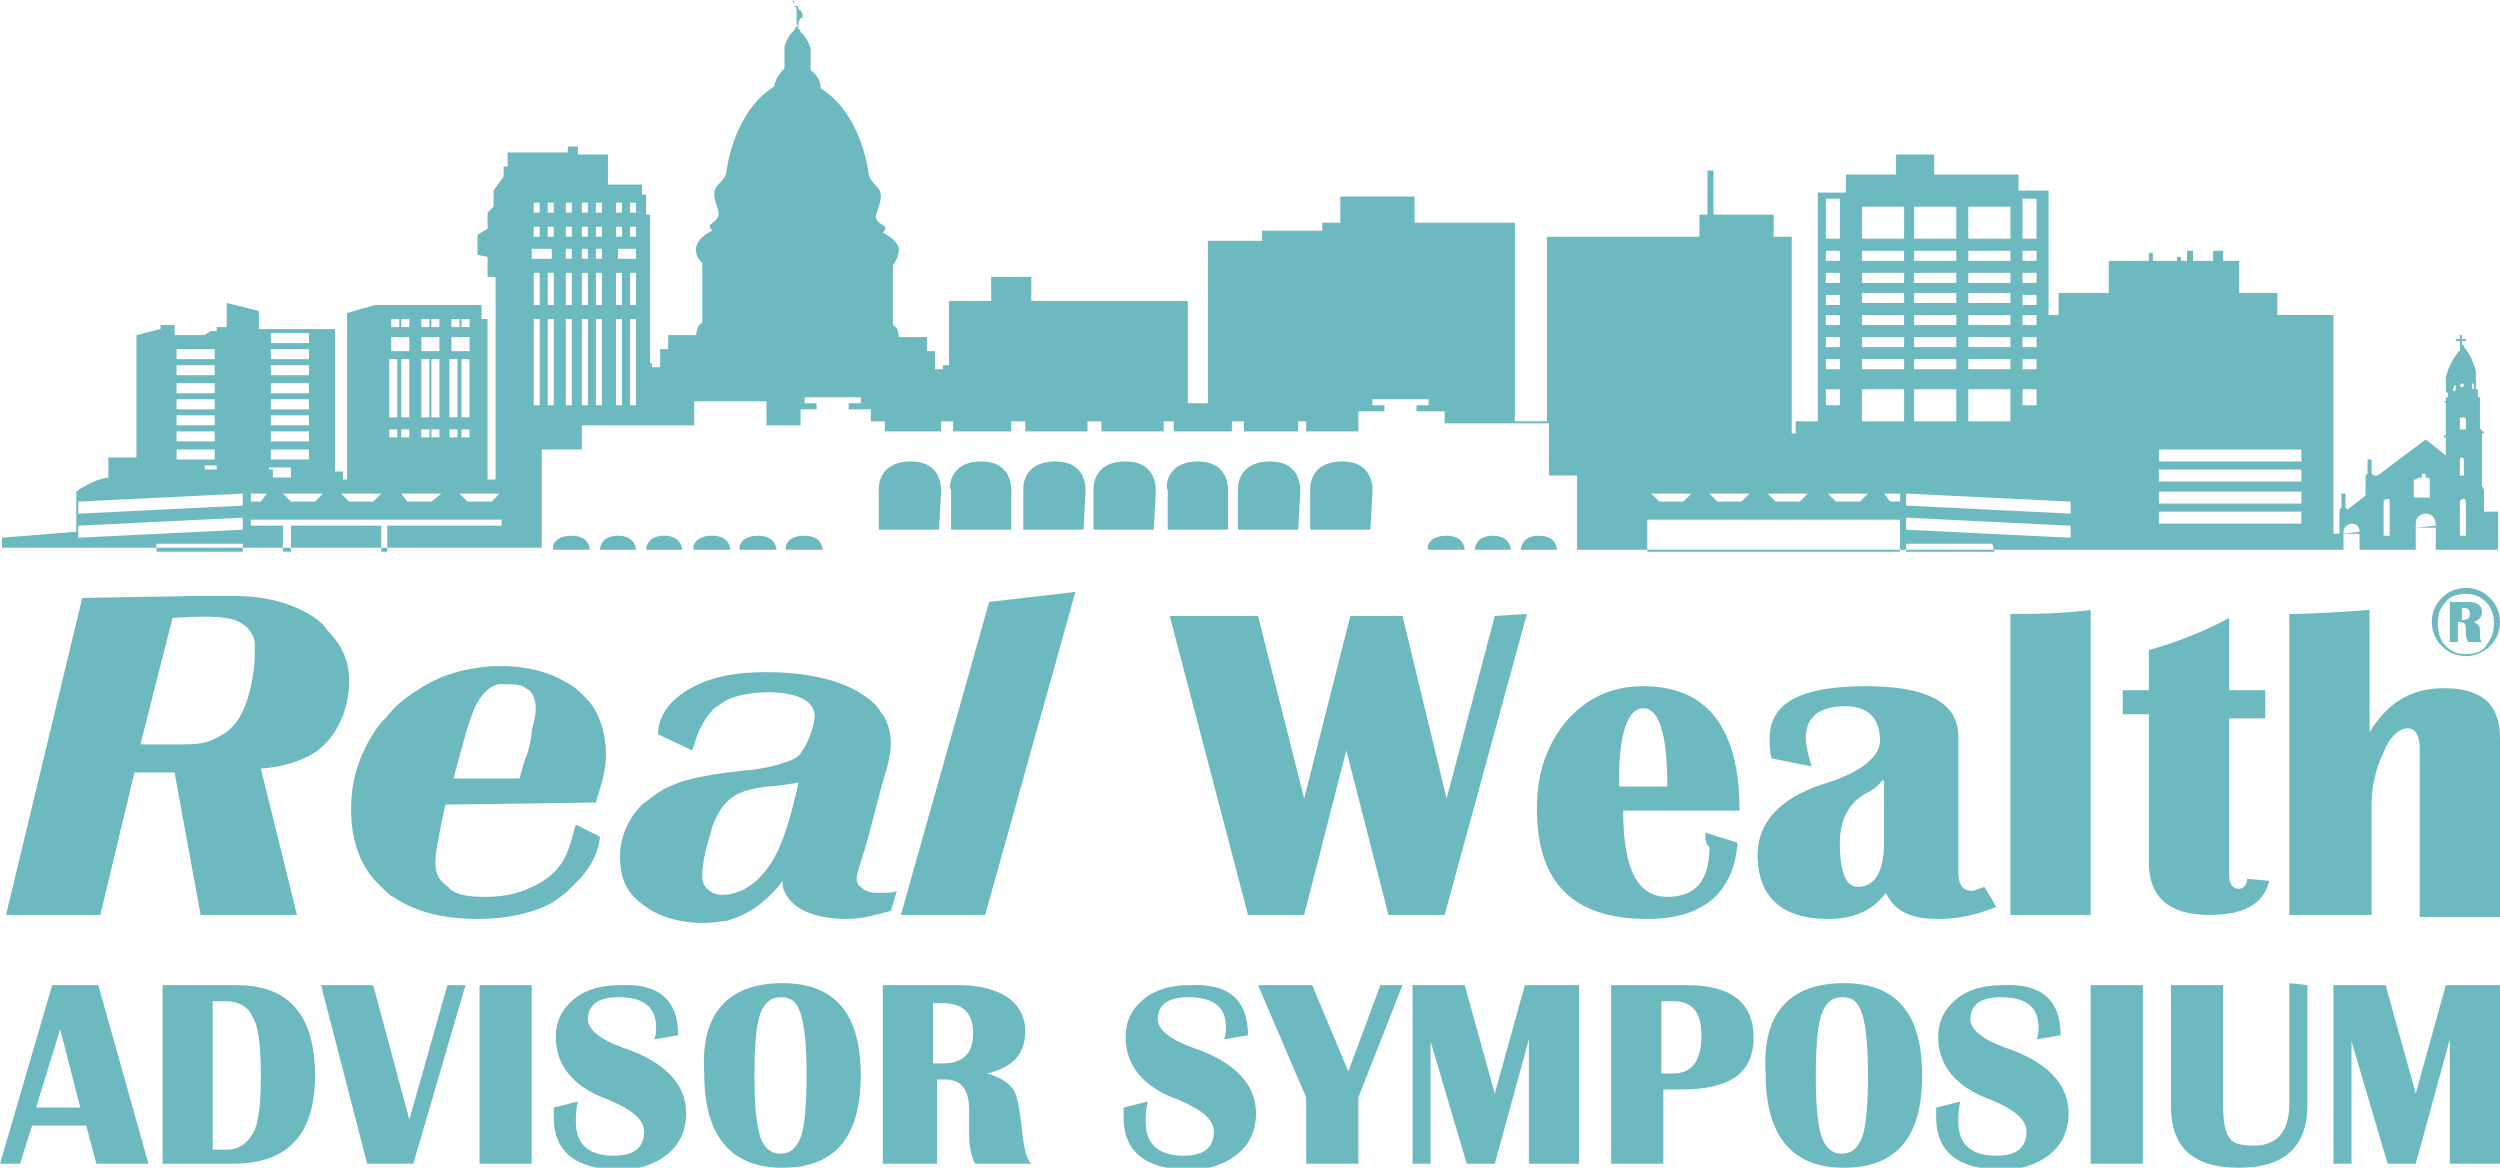 <?xml version="1.0" encoding="utf-8"?>
<!-- Generator: Adobe Illustrator 24.0.2, SVG Export Plug-In . SVG Version: 6.00 Build 0)  -->
<svg version="1.1" id="Layer_1" xmlns="http://www.w3.org/2000/svg" xmlns:xlink="http://www.w3.org/1999/xlink" x="0px" y="0px"
	 viewBox="0 0 124.6 58.2" enable-background="new 0 0 124.6 58.2" xml:space="preserve">
<path fill-rule="evenodd" clip-rule="evenodd" fill="#6CBABF" d="M100.6,9.5V8.7h-4.2v-1h-1.9v1H92v0.9h-1.4V21h-1.1v0.6h-0.2v-9.8
	h-0.9v-1.1h-3V8.5h-0.3v2.2h-0.4v1.1h-7.6V21h-1.6v-9.9h-5V9.8h-3.7v1.3h-0.9v0.4h-3V12h-2.7v8.1h-1V15h-7.8v-1.2h-2V15h-2.1v3.2H47
	v0.2h-0.4v-0.9h-0.4v-0.7h-1.4c0,0,0-0.5-0.3-0.6c0-0.5,0-3,0-3s0.3-0.3,0.3-0.8c-0.1-0.5-0.8-0.8-0.8-0.8s0.2-0.2,0.1-0.3
	c-0.1-0.1-0.6-0.3-0.4-0.7c0.1-0.4,0.4-0.9,0-1.3c-0.4-0.4-0.4-0.6-0.4-0.6s-0.3-3-2.4-4.3c0-0.6-0.5-0.9-0.5-0.9V2.4
	c0,0-0.2-0.6-0.5-0.8l0,0c0-0.1-0.1-0.2-0.2-0.2h0.1V1.3V1.1l0.1-0.2V0.8V0.7l0,0v0.2H40l0,0V0.7l-0.1-0.2c0,0,0,0-0.1,0l0,0V0.4
	c0,0,0-0.1-0.1-0.1c0,0,0,0-0.1,0c0,0,0,0,0,0.1L39.5,0l0,0l0,0l0,0l0,0l0.1,0.1l0,0c0,0-0.1,0.1,0,0.2l0.1,0.1v0.2v0.1
	c0,0,0,0,0,0.1v0.3v0.1l0.1,0.1l0,0l0,0l0,0l0,0c-0.1,0-0.2,0.1-0.2,0.2l0,0c-0.3,0.2-0.5,0.8-0.5,0.8v1.1c0,0-0.5,0.5-0.5,0.9
	c-2.1,1.3-2.4,4.3-2.4,4.3s0,0.2-0.4,0.6c-0.4,0.4-0.1,0.9,0,1.3c0.1,0.4-0.3,0.6-0.4,0.7c-0.1,0.1,0.1,0.3,0.1,0.3
	s-0.7,0.3-0.8,0.8s0.3,0.8,0.3,0.8s0,2.5,0,3c-0.3,0.1-0.3,0.6-0.3,0.6h-1.4v0.7h-0.4v0.9h-0.4v-0.2h-0.1v-7.4h-0.2v-1H32V9.2h-1.7
	V7.7h-1.5V7.3h-0.5v0.3h-3v0.7h-0.2v0.5l-0.5,0.7v0.8l-0.3,0.3v0.8l-0.5,0.3v1l0.5,0.1v1h0.4v10.1h-0.4v-8H24v-0.7h-5.3l-1.4,0.4
	v8.3h-0.2v-0.4h-0.4v-7.1h-3.8v-0.9l-1.6-0.4v0.4v0.8h-0.5v0.2h-0.3l-0.3,0.2H8.7v-0.5H8v0.2l-1.2,0.3v6.1H5.4c0,0,0,0,0,1
	c-0.8,0.1-1.6,0.7-1.6,0.7v2l0,0l0,0l0,0l-3.7,0.3v0.5h24.5H26h1v-4.9h2v-1.2h5.6V20h3.6v1.2h1.7v-0.8h0.8v-0.3h-0.6v-0.3h2.8v0.3
	h-0.6v0.3h1.1V21h0.7v0.5h2.8V21h0.6v0.5h2.9V21h0.7v0.5h3.1V21h0.7v0.5H58V21h0.5v0.5h2.9V21H62v0.5h2.7V21h0.4v0.5h2.6v-1H69v-0.3
	h-0.6v-0.3h2.8v0.3h-0.6v0.3H72v0.6h5.2v2.6h1.4v3.7h0.6h2h0.1h31.9h0.7h0.9h0.4h0.9h0.1h0.3h0.2h7.1h0.7v-1.9h-0.7v-1.1l-0.1-0.2
	v-2.6h0.1v-0.1h-0.1v-0.1h-0.1v-1.5v-0.1h-0.1v-0.4h-0.1v-0.1v-0.1v-0.7l0,0c0,0-0.2-0.8-0.6-1.2c0-0.1,0-0.1-0.1-0.1l0,0V17h0.2
	v-0.1h-0.2v-0.2h-0.1v0.2h-0.2V17h0.2v0.5l0,0c-0.1,0-0.1,0.1-0.1,0.1c-0.4,0.4-0.6,1.2-0.6,1.2l0,0v0.7l0.1,0.1v0.2h-0.1V20h-0.1
	l0.1,0.1v1.5l0,0v0.1h-0.1v0.1h0.1v0.9l-1-0.8l-2.4,1.8h-0.2l-0.1-0.1V23l0,0l0,0v-0.1h-0.1v-0.1v0.1H118V23l0,0l0,0v0.6l-0.1,0.1
	v0.1v0.9l-0.9,0.7l-0.1-0.1v-0.6l0,0l0,0v-0.1h-0.1v-0.1v0.1h-0.1v0.1l0,0l0,0v0.6l-0.1,0.1v0.1v1.1h-0.3V15.7h-2.8v-1.1h-1.9V13
	h-0.8v-0.5h-0.5V13h-1v-0.5H109V13h-0.3v-0.2h-0.2V13h-1.2v-0.4h-0.2V13h-2v1.6h-2.5v1.1h-0.5V9.5H100.6L100.6,9.5z M117.6,27.4
	L117.6,27.4h-0.8v-0.8h0.8V27.4L117.6,27.4z M117.6,26.5L117.6,26.5L117.6,26.5l-0.8,0.1v-0.1l0,0c0-0.2,0.2-0.4,0.4-0.4
	C117.5,26.1,117.6,26.3,117.6,26.5L117.6,26.5L117.6,26.5z M120.6,23.8L120.6,23.8c0.1,0,0.1,0.1,0.1,0.1l0,0v-0.2l0,0
	c0-0.1,0.1-0.1,0.1-0.1c0.1,0,0.1,0.1,0.1,0.1l0,0v0.2l0,0c0-0.1,0.1-0.1,0.1-0.1c0.1,0,0.1,0.1,0.1,0.1l0,0v0.9h-0.8v-0.9l0,0
	C120.5,23.9,120.5,23.8,120.6,23.8L120.6,23.8z M119.1,25L119.1,25v1.7h-0.3V25l0,0c0-0.1,0.1-0.1,0.1-0.1
	C119.1,24.8,119.1,24.9,119.1,25C119.1,24.9,119.1,24.9,119.1,25L119.1,25z M121.4,27.4L121.4,27.4h-1v-1.1h1V27.4L121.4,27.4z
	 M121.4,26.2L121.4,26.2L121.4,26.2l-1,0.1v-0.1c0,0,0,0,0-0.1c0-0.3,0.2-0.5,0.5-0.5C121.2,25.6,121.4,25.8,121.4,26.2
	C121.4,26.1,121.4,26.1,121.4,26.2L121.4,26.2z M122.7,19.1L122.7,19.1c0.1,0,0.1,0.1,0.1,0.1c0,0.1-0.1,0.1-0.1,0.1
	c-0.1,0-0.1-0.1-0.1-0.1L122.7,19.1L122.7,19.1z M122.4,19.4L122.4,19.4c0,0.1-0.1,0.1-0.1,0.1s-0.1-0.1,0-0.2
	c0-0.1,0.1-0.1,0.1-0.1C122.4,19.2,122.4,19.3,122.4,19.4L122.4,19.4z M122.9,25L122.9,25v1.7h-0.3V25l0,0c0-0.1,0.1-0.1,0.1-0.1
	C122.8,24.8,122.9,24.9,122.9,25C122.9,24.9,122.9,24.9,122.9,25L122.9,25z M122.6,22.9L122.6,22.9c0-0.1,0.1-0.1,0.1-0.1
	c0.1,0,0.1,0.1,0.1,0.1l0,0v0.8h-0.2V22.9L122.6,22.9L122.6,22.9z M122.9,20.9L122.9,20.9v0.5h-0.3v-0.5l0,0c0-0.1,0.1-0.1,0.2-0.1
	C122.8,20.8,122.9,20.8,122.9,20.9L122.9,20.9L122.9,20.9z M123.3,19.4L123.3,19.4c0,0-0.1,0-0.1-0.1s0-0.1,0-0.2c0,0,0.1,0,0.1,0.1
	S123.3,19.4,123.3,19.4L123.3,19.4z M114.7,26.1L114.7,26.1h-7.1v-0.6h7.1V26.1L114.7,26.1z M114.7,25.1L114.7,25.1h-7.1v-0.6h7.1
	V25.1L114.7,25.1z M114.7,24L114.7,24h-7.1v-0.6h7.1V24L114.7,24z M114.7,23L114.7,23h-7.1v-0.6h7.1V23L114.7,23z M93.1,24.6
	L93.1,24.6L92.7,25h-1.2l-0.4-0.4H93.1L93.1,24.6z M90.1,24.6L90.1,24.6L89.7,25h-1.2l-0.4-0.4H90.1L90.1,24.6z M87.2,24.6
	L87.2,24.6L86.8,25h-1.2l-0.4-0.4H87.2L87.2,24.6z M84.3,24.6L84.3,24.6L83.9,25h-1.2l-0.4-0.4H84.3L84.3,24.6z M94.7,27.5
	L94.7,27.5H82.1v-1.6h12.6V27.5L94.7,27.5z M94.7,25L94.7,25h-0.5l-0.3-0.4h0.8V25L94.7,25z M99.4,27.5L99.4,27.5H95v-0.4h4.3
	L99.4,27.5L99.4,27.5z M103.2,26.8L103.2,26.8L95,26.4v-0.6l8.2,0.4V26.8L103.2,26.8z M103.2,25.6L103.2,25.6L95,25.2v-0.6l8.2,0.4
	V25.6L103.2,25.6z M22.5,15.9L22.5,15.9h0.4v0.4h-0.4V15.9L22.5,15.9z M21,15.9L21,15.9h0.4v0.4H21V15.9L21,15.9z M19.5,15.9
	L19.5,15.9h0.4v0.4h-0.4V15.9L19.5,15.9z M19.8,21.8L19.8,21.8h-0.4v-0.4h0.4V21.8L19.8,21.8z M19.8,20.8L19.8,20.8h-0.4v-2.9h0.4
	V20.8L19.8,20.8z M20.4,21.8L20.4,21.8H20v-0.4h0.4V21.8L20.4,21.8z M20.4,20.8L20.4,20.8H20v-2.9h0.4V20.8L20.4,20.8z M20.4,17.5
	L20.4,17.5h-0.9v-0.7h0.9V17.5L20.4,17.5z M20.4,16.3L20.4,16.3H20v-0.4h0.4V16.3L20.4,16.3z M21.3,21.8L21.3,21.8H21v-0.4h0.4v0.4
	H21.3z M21.3,20.8L21.3,20.8H21v-2.9h0.4v2.9H21.3z M21.9,21.8L21.9,21.8h-0.4v-0.4h0.4V21.8L21.9,21.8z M21.9,20.8L21.9,20.8h-0.4
	v-2.9h0.4V20.8L21.9,20.8z M21.9,17.5L21.9,17.5H21v-0.7h0.9V17.5L21.9,17.5z M21.9,16.3L21.9,16.3h-0.4v-0.4h0.4V16.3L21.9,16.3z
	 M22.8,21.8L22.8,21.8h-0.4v-0.4h0.4V21.8L22.8,21.8z M22.8,20.8L22.8,20.8h-0.4v-2.9h0.4V20.8L22.8,20.8z M23.4,21.8L23.4,21.8H23
	v-0.4h0.4V21.8L23.4,21.8z M23.4,20.8L23.4,20.8H23v-2.9h0.4V20.8L23.4,20.8z M23.4,17.5L23.4,17.5h-0.9v-0.7h0.9V17.5L23.4,17.5z
	 M23.4,16.3L23.4,16.3H23v-0.4h0.4V16.3L23.4,16.3z M46.8,26.4h-3v-2c0,0-0.1-1.4,1.6-1.4c1.7,0,1.5,1.6,1.5,1.6L46.8,26.4
	L46.8,26.4z M40.1,26.7c0.9,0,0.9,0.7,0.9,0.7h-1.8C39.1,27.4,39.1,26.7,40.1,26.7L40.1,26.7z M33.1,26.7c0.9,0,0.9,0.7,0.9,0.7
	h-1.8C32.2,27.4,32.2,26.7,33.1,26.7L33.1,26.7z M30.8,26.7c0.9,0,0.9,0.7,0.9,0.7h-1.8C29.9,27.4,29.9,26.7,30.8,26.7L30.8,26.7z
	 M54,26.4h-3v-2c0,0-0.1-1.4,1.6-1.4c1.7,0,1.5,1.6,1.5,1.6L54,26.4L54,26.4z M37.8,26.7c0.9,0,0.9,0.7,0.9,0.7h-1.8
	C36.8,27.4,36.8,26.7,37.8,26.7L37.8,26.7z M28.5,26.7c0.9,0,0.9,0.7,0.9,0.7h-1.8C27.5,27.4,27.5,26.7,28.5,26.7L28.5,26.7z
	 M35.5,26.7c0.9,0,0.9,0.7,0.9,0.7h-1.8C34.5,27.4,34.5,26.7,35.5,26.7L35.5,26.7z M68.3,26.4h-3v-2c0,0-0.1-1.4,1.6-1.4
	s1.5,1.6,1.5,1.6L68.3,26.4L68.3,26.4z M59.7,23c1.7,0,1.5,1.6,1.5,1.6v1.8h-3v-2C58.1,24.5,58,23,59.7,23L59.7,23z M48.9,23
	c1.7,0,1.5,1.6,1.5,1.6v1.8h-3v-2C47.3,24.5,47.2,23,48.9,23L48.9,23z M57.5,26.4h-3v-2c0,0-0.1-1.4,1.6-1.4c1.7,0,1.5,1.6,1.5,1.6
	L57.5,26.4L57.5,26.4z M76.7,26.7c0.9,0,0.9,0.7,0.9,0.7h-1.8C75.8,27.4,75.8,26.7,76.7,26.7L76.7,26.7z M74.4,26.7
	c0.9,0,0.9,0.7,0.9,0.7h-1.8C73.5,27.4,73.5,26.7,74.4,26.7L74.4,26.7z M64.7,26.4h-3v-2c0,0-0.1-1.4,1.6-1.4s1.5,1.6,1.5,1.6
	L64.7,26.4L64.7,26.4z M72.1,26.7c0.9,0,0.9,0.7,0.9,0.7h-1.8C71.1,27.4,71.1,26.7,72.1,26.7L72.1,26.7z M13.6,23.7v-0.3h-0.2v-0.1
	h1.1v0.5l0,0h-0.9V23.7z M10.4,23.4h-0.2v-0.2h0.6v0.2l0,0H10.4L10.4,23.4z M10.7,22.9L10.7,22.9H8.8v-0.5h1.9V22.9L10.7,22.9z
	 M10.7,22L10.7,22H8.8v-0.5h1.9V22L10.7,22z M10.7,21.2L10.7,21.2H8.8v-0.5h1.9V21.2L10.7,21.2z M10.7,20.4L10.7,20.4H8.8v-0.5h1.9
	V20.4L10.7,20.4z M10.7,19.6L10.7,19.6H8.8v-0.5h1.9V19.6L10.7,19.6z M10.7,18.7L10.7,18.7H8.8v-0.5h1.9V18.7L10.7,18.7z M10.7,17.9
	L10.7,17.9H8.8v-0.5h1.9V17.9L10.7,17.9z M15.4,22.9L15.4,22.9h-1.9v-0.5h1.9V22.9L15.4,22.9z M15.4,22L15.4,22h-1.9v-0.5h1.9V22
	L15.4,22z M15.4,21.2L15.4,21.2h-1.9v-0.5h1.9V21.2L15.4,21.2z M15.4,20.4L15.4,20.4h-1.9v-0.5h1.9V20.4L15.4,20.4z M15.4,19.6
	L15.4,19.6h-1.9v-0.5h1.9V19.6L15.4,19.6z M15.4,18.7L15.4,18.7h-1.9v-0.5h1.9V18.7L15.4,18.7z M15.4,17.9L15.4,17.9h-1.9v-0.5h1.9
	V17.9L15.4,17.9z M15.4,17.1L15.4,17.1h-1.9v-0.5h1.9V17.1L15.4,17.1z M24.9,24.6L24.9,24.6L24.5,25h-1.2l-0.4-0.4H24.9L24.9,24.6z
	 M22,24.6L22,24.6L21.5,25h-1.2L20,24.6H22L22,24.6z M19,24.6L19,24.6L18.6,25h-1.2L17,24.6H19L19,24.6z M16.1,24.6L16.1,24.6
	L15.7,25h-1.2l-0.4-0.4H16.1L16.1,24.6z M12.5,24.6L12.5,24.6h0.8L13,25h-0.5V24.6L12.5,24.6z M12.1,27.5L12.1,27.5H7.8v-0.4h4.3
	V27.5L12.1,27.5z M12.1,26.4L12.1,26.4l-8.2,0.4v-0.6l8.2-0.4V26.4L12.1,26.4z M12.1,25.2L12.1,25.2l-8.2,0.4V25l8.2-0.4V25.2
	L12.1,25.2z M25,26.2L25,26.2h-5.7v1.3H19v-1.3h-4.5v1.3h-0.4v-1.3h-1.6v-0.3H25V26.2L25,26.2z M26.6,10.1L26.6,10.1h0.3v0.5h-0.3
	V10.1L26.6,10.1z M26.6,11.3L26.6,11.3h0.3v0.5h-0.3V11.3L26.6,11.3z M26.9,20.2L26.9,20.2h-0.3v-4.3h0.3V20.2L26.9,20.2z
	 M26.9,15.2L26.9,15.2h-0.3v-1.6h0.3V15.2L26.9,15.2z M26.9,12.9L26.9,12.9h-0.3h-0.1v-0.5h0.1h0.3h0.6v0.5H26.9L26.9,12.9z
	 M27.6,20.2L27.6,20.2h-0.3v-4.3h0.3V20.2L27.6,20.2z M27.6,15.2L27.6,15.2h-0.3v-1.6h0.3V15.2L27.6,15.2z M27.6,11.8L27.6,11.8
	h-0.3v-0.5h0.3V11.8L27.6,11.8z M27.6,10.6L27.6,10.6h-0.3v-0.5h0.3V10.6L27.6,10.6z M28.5,20.2L28.5,20.2h-0.3v-4.3h0.3V20.2
	L28.5,20.2z M28.5,15.2L28.5,15.2h-0.3v-1.6h0.3V15.2L28.5,15.2z M28.5,12.9L28.5,12.9h-0.3v-0.5h0.3V12.9L28.5,12.9z M28.5,11.8
	L28.5,11.8h-0.3v-0.5h0.3V11.8L28.5,11.8z M28.5,10.6L28.5,10.6h-0.3v-0.5h0.3V10.6L28.5,10.6z M29.3,20.2L29.3,20.2H29v-4.3h0.3
	V20.2L29.3,20.2z M29.3,15.2L29.3,15.2H29v-1.6h0.3V15.2L29.3,15.2z M29.3,12.9L29.3,12.9H29v-0.5h0.3V12.9L29.3,12.9z M29.3,11.8
	L29.3,11.8H29v-0.5h0.3V11.8L29.3,11.8z M29.3,10.6L29.3,10.6H29v-0.5h0.3V10.6L29.3,10.6z M30,20.2L30,20.2h-0.3v-4.3H30V20.2
	L30,20.2z M30,15.2L30,15.2h-0.3v-1.6H30V15.2L30,15.2z M30,12.9L30,12.9h-0.3v-0.5H30V12.9L30,12.9z M30,11.8L30,11.8h-0.3v-0.5H30
	V11.8L30,11.8z M30,10.6L30,10.6h-0.3v-0.5H30V10.6L30,10.6z M30.7,10.1L30.7,10.1H31v0.5h-0.3V10.1L30.7,10.1z M30.7,11.3
	L30.7,11.3H31v0.5h-0.3V11.3L30.7,11.3z M31,20.2L31,20.2h-0.3v-4.3H31V20.2L31,20.2z M31,15.2L31,15.2h-0.3v-1.6H31V15.2L31,15.2z
	 M31.7,20.2L31.7,20.2h-0.3v-4.3h0.3V20.2L31.7,20.2z M31.7,15.2L31.7,15.2h-0.3v-1.6h0.3V15.2L31.7,15.2z M31.7,12.9L31.7,12.9
	h-0.2h-0.1h-0.6v-0.5h0.6h0.1h0.2V12.9L31.7,12.9z M31.7,11.8L31.7,11.8h-0.3v-0.5h0.3V11.8L31.7,11.8z M31.7,10.6L31.7,10.6h-0.3
	v-0.5h0.3V10.6L31.7,10.6z M91.7,20.2L91.7,20.2H91v-0.8h0.7V20.2L91.7,20.2z M91.7,18.4L91.7,18.4H91v-0.5h0.7V18.4L91.7,18.4z
	 M91.7,17.3L91.7,17.3H91v-0.5h0.7V17.3L91.7,17.3z M91.7,16.2L91.7,16.2H91v-0.5h0.7V16.2L91.7,16.2z M91.7,15.2L91.7,15.2H91v-0.5
	h0.7V15.2L91.7,15.2z M91.7,14.1L91.7,14.1H91v-0.5h0.7V14.1L91.7,14.1z M91.7,13L91.7,13H91v-0.5h0.7V13L91.7,13z M91.7,11.9
	L91.7,11.9H91v-2h0.7V11.9L91.7,11.9z M94.9,21L94.9,21h-2.1v-1.6h2.1V21L94.9,21z M94.9,18.4L94.9,18.4h-2.1v-0.5h2.1V18.4
	L94.9,18.4z M94.9,17.3L94.9,17.3h-2.1v-0.5h2.1V17.3L94.9,17.3z M94.9,16.2L94.9,16.2h-2.1v-0.5h2.1V16.2L94.9,16.2z M94.9,15.1
	L94.9,15.1h-2.1v-0.5h2.1V15.1L94.9,15.1z M94.9,14.1L94.9,14.1h-2.1v-0.5h2.1V14.1L94.9,14.1z M94.9,13L94.9,13h-2.1v-0.5h2.1V13
	L94.9,13z M94.9,11.9L94.9,11.9h-2.1v-1.6h2.1V11.9L94.9,11.9z M97.5,21L97.5,21h-2.1v-1.6h2.1V21L97.5,21z M97.5,18.4L97.5,18.4
	h-2.1v-0.5h2.1V18.4L97.5,18.4z M97.5,17.3L97.5,17.3h-2.1v-0.5h2.1V17.3L97.5,17.3z M97.5,16.2L97.5,16.2h-2.1v-0.5h2.1V16.2
	L97.5,16.2z M97.5,15.1L97.5,15.1h-2.1v-0.5h2.1V15.1L97.5,15.1z M97.5,14.1L97.5,14.1h-2.1v-0.5h2.1V14.1L97.5,14.1z M97.5,13
	L97.5,13h-2.1v-0.5h2.1V13L97.5,13z M97.5,11.9L97.5,11.9h-2.1v-1.6h2.1V11.9L97.5,11.9z M100.2,21L100.2,21h-2.1v-1.6h2.1V21
	L100.2,21z M100.2,18.4L100.2,18.4h-2.1v-0.5h2.1V18.4L100.2,18.4z M100.2,17.3L100.2,17.3h-2.1v-0.5h2.1V17.3L100.2,17.3z
	 M100.2,16.2L100.2,16.2h-2.1v-0.5h2.1V16.2L100.2,16.2z M100.2,15.1L100.2,15.1h-2.1v-0.5h2.1V15.1L100.2,15.1z M100.2,14.1
	L100.2,14.1h-2.1v-0.5h2.1V14.1L100.2,14.1z M100.2,13L100.2,13h-2.1v-0.5h2.1V13L100.2,13z M100.2,11.9L100.2,11.9h-2.1v-1.6h2.1
	V11.9L100.2,11.9z M101.5,20.2L101.5,20.2h-0.7v-0.8h0.7V20.2L101.5,20.2z M101.5,18.4L101.5,18.4h-0.7v-0.5h0.7V18.4L101.5,18.4z
	 M101.5,17.3L101.5,17.3h-0.7v-0.5h0.7V17.3L101.5,17.3z M101.5,16.2L101.5,16.2h-0.7v-0.5h0.7V16.2L101.5,16.2z M101.5,15.2
	L101.5,15.2h-0.7v-0.5h0.7V15.2L101.5,15.2z M101.5,14.1L101.5,14.1h-0.7v-0.5h0.7V14.1L101.5,14.1z M101.5,13L101.5,13h-0.7v-0.5
	h0.7V13L101.5,13z M101.5,11.9L101.5,11.9h-0.7v-2h0.7V11.9z"/>
<line fill="none" x1="0.1" y1="27.6" x2="124.6" y2="27.6"/>
<g>
	<path fill="#6CBABF" d="M4.9,49.1L7.4,58H4.8l-0.5-1.9H1.6L1,58H0l2.6-8.9H4.9z M1.8,55.2H4l-1-3.9L1.8,55.2z"/>
	<path fill="#6CBABF" d="M8.1,58v-8.9h3.7c2.6,0,3.9,1.5,3.9,4.5S14.3,58,11.6,58H8.1z M10.6,57.3h0.7c0.6,0,1-0.3,1.3-0.8
		S13,55,13,53.6s-0.1-2.4-0.4-2.9c-0.2-0.5-0.7-0.8-1.3-0.8h-0.7V57.3z"/>
	<path fill="#6CBABF" d="M23.2,49.1L20.6,58h-2.3L16,49.1h2.6l1.8,6.7l1.9-6.7H23.2z"/>
	<path fill="#6CBABF" d="M26.5,49.1V58h-2.6v-8.9H26.5z"/>
	<path fill="#6CBABF" d="M33.8,51.6l-1.2,0.2c0.1-0.2,0.1-0.4,0.1-0.6c0-1-0.6-1.5-1.9-1.5c-1,0-1.5,0.4-1.5,1.1
		c0,0.5,0.6,1,1.7,1.4c2.1,0.7,3.2,1.8,3.2,3.3c0,0.8-0.3,1.5-0.9,2c-0.6,0.5-1.4,0.8-2.4,0.8c-2.2,0-3.3-0.9-3.3-2.6
		c0-0.1,0-0.3,0-0.5l1.2-0.3c-0.1,0.4-0.1,0.7-0.1,1c0,1.1,0.6,1.7,1.9,1.7c1,0,1.5-0.4,1.5-1.2c0-0.6-0.6-1.1-1.8-1.6
		c-1.7-0.6-2.6-1.7-2.6-3.1c0-0.8,0.3-1.4,0.9-1.9s1.4-0.7,2.3-0.7C32.8,49,33.8,49.8,33.8,51.6z"/>
	<path fill="#6CBABF" d="M39,49c2.6,0,3.9,1.5,3.9,4.6s-1.3,4.6-3.9,4.6c-2.6,0-3.9-1.6-3.9-4.7C34.9,50.5,36.3,49,39,49z
		 M38.9,49.7c-0.5,0-0.8,0.3-1,0.8s-0.3,1.6-0.3,3.1s0.1,2.5,0.3,3.1c0.2,0.5,0.5,0.8,1,0.8s0.8-0.3,1-0.8s0.3-1.6,0.3-3.1
		s-0.1-2.5-0.3-3.1S39.4,49.7,38.9,49.7z"/>
	<path fill="#6CBABF" d="M44,58v-8.9h3.8c1,0,1.8,0.2,2.4,0.6c0.6,0.4,0.9,1,0.9,1.7c0,1.1-0.6,1.8-1.9,2.1c0.7,0.2,1.1,0.5,1.3,0.8
		s0.3,0.9,0.4,1.7c0.1,1,0.2,1.7,0.5,2h-2.8c-0.2-0.4-0.3-0.9-0.3-1.5V56v-0.7c0-1-0.4-1.5-1.2-1.5h-0.4V58H44z M46.5,53H47
		c1,0,1.5-0.5,1.5-1.5S48,50,47,50h-0.5V53z"/>
	<path fill="#6CBABF" d="M62.2,51.6L61,51.8c0.1-0.2,0.1-0.4,0.1-0.6c0-1-0.6-1.5-1.9-1.5c-1,0-1.5,0.4-1.5,1.1c0,0.5,0.6,1,1.7,1.4
		c2.1,0.7,3.2,1.8,3.2,3.3c0,0.8-0.3,1.5-0.9,2c-0.6,0.5-1.4,0.8-2.4,0.8c-2.2,0-3.3-0.9-3.3-2.6c0-0.1,0-0.3,0-0.5l1.2-0.3
		c-0.1,0.4-0.1,0.7-0.1,1c0,1.1,0.6,1.7,1.9,1.7c1,0,1.5-0.4,1.5-1.2c0-0.6-0.6-1.1-1.8-1.6c-1.7-0.6-2.6-1.7-2.6-3.1
		c0-0.8,0.3-1.4,0.9-1.9c0.6-0.5,1.4-0.7,2.3-0.7C61.2,49,62.2,49.8,62.2,51.6z"/>
	<path fill="#6CBABF" d="M69.9,49.1l-2.2,5.6V58h-2.6v-3.3l-2.4-5.6h2.7l1.8,4.3l1.6-4.3C68.8,49.1,69.9,49.1,69.9,49.1z"/>
	<path fill="#6CBABF" d="M78.7,49.1V58h-2.5v-6.2L74.5,58h-1.4l-1.8-6.1V58h-0.9v-8.9H73l1.5,5.4l1.5-5.4H78.7z"/>
	<path fill="#6CBABF" d="M80.3,58v-8.9h3.8c2.2,0,3.3,0.9,3.3,2.6c0,1.8-1.2,2.6-3.6,2.6h-0.9V58H80.3z M82.8,53.5h0.6
		c0.9,0,1.4-0.6,1.4-1.9c0-1.2-0.5-1.7-1.4-1.7h-0.6V53.5z"/>
	<path fill="#6CBABF" d="M91.9,49c2.6,0,3.9,1.5,3.9,4.6s-1.3,4.6-3.9,4.6S88,56.6,88,53.5C87.8,50.5,89.2,49,91.9,49z M91.8,49.7
		c-0.5,0-0.8,0.3-1,0.8s-0.3,1.6-0.3,3.1s0.1,2.5,0.3,3.1c0.2,0.5,0.5,0.8,1,0.8s0.8-0.3,1-0.8s0.3-1.6,0.3-3.1s-0.1-2.5-0.3-3.1
		S92.3,49.7,91.8,49.7z"/>
	<path fill="#6CBABF" d="M102.7,51.6l-1.2,0.2c0.1-0.2,0.1-0.4,0.1-0.6c0-1-0.6-1.5-1.9-1.5c-1,0-1.5,0.4-1.5,1.1
		c0,0.5,0.6,1,1.7,1.4c2.1,0.7,3.2,1.8,3.2,3.3c0,0.8-0.3,1.5-0.9,2s-1.4,0.8-2.4,0.8c-2.2,0-3.3-0.9-3.3-2.6c0-0.1,0-0.3,0-0.5
		l1.2-0.3c-0.1,0.4-0.1,0.7-0.1,1c0,1.1,0.6,1.7,1.9,1.7c1,0,1.5-0.4,1.5-1.2c0-0.6-0.6-1.1-1.8-1.6c-1.7-0.6-2.6-1.7-2.6-3.1
		c0-0.8,0.3-1.4,0.9-1.9s1.4-0.7,2.3-0.7C101.7,49,102.7,49.8,102.7,51.6z"/>
	<path fill="#6CBABF" d="M106.8,49.1V58h-2.6v-8.9H106.8z"/>
	<path fill="#6CBABF" d="M115,49.1v6c0,2-1.1,3.1-3.4,3.1s-3.4-1-3.4-3.1v-6h2.6v6c0,0.8,0.1,1.3,0.3,1.6c0.2,0.3,0.6,0.4,1.2,0.4
		c1.2,0,1.8-0.7,1.8-2.1v-6L115,49.1L115,49.1z"/>
	<path fill="#6CBABF" d="M124.6,49.1V58h-2.5v-6.2l-1.7,6.2H119l-1.8-6.1V58h-0.9v-8.9h2.6l1.5,5.4l1.5-5.4H124.6z"/>
</g>
<path fill="#6CBABF" d="M9.9,29.7c0.5,0,1,0,1.5,0c0.8,0,2.3,0,3.8,0.8c0.6,0.3,1,0.7,1.1,0.9c1.1,1.1,1.1,2.1,1.1,2.6
	c0,0.2,0,2.3-1.7,3.5c-1.1,0.7-2.5,0.8-2.7,0.8l1.8,7.3H10l-1.3-7.1h-2L5,45.6H0.3l3.8-15.8L9.9,29.7L9.9,29.7z M7,37.1h2.2
	c0.8,0,1.3-0.1,1.9-0.5c0.2-0.1,0.3-0.2,0.5-0.4c0.8-0.8,1.1-2.7,1.1-3.6c0-0.2,0-0.4,0-0.5c0-0.3-0.2-0.9-1-1.2
	c-0.6-0.2-1.6-0.2-3.1-0.1L7,37.1z"/>
<path fill="#6CBABF" d="M22.2,40.1c-0.3,1.4-0.5,2.3-0.5,2.9c0,0.4,0.1,0.8,0.5,1.1c0.1,0.1,0.2,0.1,0.2,0.2
	c0.4,0.3,0.9,0.4,1.8,0.4c0.3,0,1.2,0,2.1-0.4c0.2-0.1,1.1-0.4,1.7-1.3c0.4-0.6,0.5-1.3,0.7-1.9l1.2,0.6c0,0.3-0.2,1.3-1.1,2.2
	c-0.2,0.2-0.3,0.3-0.5,0.5c-0.1,0.1-0.5,0.4-0.8,0.6c-0.7,0.4-2,0.8-3.7,0.8c-1.3,0-2.9-0.2-4.2-1.1c-0.1,0-0.5-0.4-0.8-0.7
	c-0.7-0.7-1.3-1.9-1.3-3.6c0-0.6,0-1.9,0.9-3.5c0.4-0.7,0.6-0.9,0.9-1.2c0.3-0.4,0.7-0.8,1.5-1.3c0.6-0.4,1.5-0.9,2.9-1.1
	c0.5-0.1,0.9-0.1,1.3-0.1c0.3,0,1.9,0,3.2,0.8c0.6,0.3,0.9,0.7,1.1,0.9c0.4,0.4,0.9,1.4,0.9,2.7c0,1.1-0.4,1.9-0.5,2.4L22.2,40.1
	L22.2,40.1z M25.9,38.8c0.1-0.4,0.2-0.8,0.4-1.3c0.1-0.4,0.2-0.7,0.2-1.1c0.1-0.4,0.2-0.7,0.2-1.1c0-0.5-0.2-0.9-0.5-1
	c-0.2-0.2-0.7-0.2-0.9-0.2c-0.1,0-0.3,0-0.4,0c-0.2,0-0.7,0.2-1.1,0.9s-0.7,2-1.2,3.8C22.6,38.8,25.9,38.8,25.9,38.8z"/>
<path fill="#6CBABF" d="M44.4,45.4c-0.8,0.2-1.4,0.4-2.2,0.4c-0.2,0-1.3,0-2.1-0.4c-0.2-0.1-0.4-0.2-0.6-0.4
	c-0.4-0.4-0.5-0.7-0.5-1.1c-0.2,0.3-0.4,0.5-0.6,0.7c-1,1-1.9,1.2-2.2,1.3C36,45.9,35.6,46,35,46c-0.2,0-1.7,0-2.8-0.8
	c-0.3-0.2-0.5-0.4-0.6-0.5c-0.4-0.4-0.7-1-0.7-2c0-0.8,0.3-1.8,1.1-2.6c0.3-0.2,0.8-0.7,1.6-1c0.9-0.4,2.6-0.6,3.5-0.7
	c0.2,0,1.2-0.1,2-0.4c0.3-0.1,0.7-0.2,0.9-0.6c0.3-0.4,0.6-1.3,0.6-1.7c0-1.1-1.7-1.2-2.3-1.2c-0.1,0-1.3,0-2.1,0.4
	c-0.2,0.1-0.4,0.3-0.6,0.4c-0.7,0.7-0.9,1.5-1.1,2.1l-1.7-0.8c0-0.4,0.1-1.3,1.3-2.1c0.9-0.6,2.1-1,4.1-1c2.5,0,4.4,0.6,5.4,1.6
	c0.1,0.1,0.2,0.2,0.3,0.4c0.2,0.2,0.5,0.8,0.5,1.5c0,0.5-0.1,0.9-0.2,1.3c-0.4,1.3-0.7,2.6-1,3.7c-0.3,1-0.5,1.5-0.5,1.8
	c0,0.1,0,0.3,0.2,0.4c0.3,0.3,0.6,0.3,0.9,0.3c0.5,0,0.7,0,0.9-0.1L44.4,45.4z M38.2,39.2c-1.3,0.2-2.1,0.4-2.7,2
	c0,0.1-0.5,1.5-0.5,2.4c0,0.1,0,0.4,0.1,0.5c0.1,0.2,0.4,0.5,0.9,0.5s1.6-0.2,2.5-1.7c0.5-0.8,0.9-2.1,1.3-3.9
	C39.2,39.1,38.7,39.2,38.2,39.2z"/>
<path fill="#6CBABF" d="M49.1,45.6h-4.2L49.3,30l4.3-0.5L49.1,45.6z"/>
<path fill="#6CBABF" d="M76.1,30.6l-4.1,15h-2.8l-2.1-8.2L65,45.6h-2.8l-3.9-14.9h4.4l2.3,9.1l2.3-9.1h2.6l2.2,9.1l2.4-9.1
	L76.1,30.6L76.1,30.6z"/>
<path fill="#6CBABF" d="M85,41.5l1.6,0.5c-0.2,2.5-1.7,3.8-4.5,3.8c-3.7,0-5.5-1.8-5.5-5.5c0-1.8,0.5-3.2,1.5-4.4
	c1-1.1,2.2-1.7,3.8-1.7c3.2,0,4.8,2.1,4.8,6.2h-5.8c0,2.9,0.7,4.3,2.2,4.3c1.4,0,2.1-0.8,2.1-2.5C85,42.1,85,41.8,85,41.5z
	 M80.7,39.2h2.4c0-2.6-0.4-3.9-1.2-3.9c-0.7,0-1.1,1-1.2,2.9L80.7,39.2z"/>
<path fill="#6CBABF" d="M99.5,45.2c-1,0.4-1.9,0.6-2.9,0.6c-1.4,0-2.2-0.4-2.6-1.3c-0.7,0.9-1.6,1.3-2.9,1.3c-2.3,0-3.5-1.1-3.5-3.2
	c0-1.6,1.1-2.8,3.2-3.5c2-0.6,2.9-1.4,2.9-2.2c0-1.1-0.6-1.7-1.7-1.7c-1.3,0-2,0.5-2,1.6c0,0.3,0.1,0.8,0.3,1.4l-2-0.4
	c-0.1-0.3-0.1-0.7-0.1-1c0-1.8,1.6-2.6,4.8-2.6c3,0,4.6,0.8,4.6,2.5v6.7c0,0.7,0.2,1,0.7,1c0.1,0,0.3-0.1,0.6-0.2L99.5,45.2z
	 M93.8,38.9c-0.2,0.3-0.5,0.5-0.9,0.7c-0.8,0.5-1.2,1.3-1.2,2.4c0,1.5,0.3,2.2,0.9,2.2c0.8,0,1.3-0.7,1.3-2.2v-3.1H93.8z"/>
<path fill="#6CBABF" d="M104.2,30.4v15.2h-4v-15C101.3,30.6,102.6,30.6,104.2,30.4z"/>
<path fill="#6CBABF" d="M112.9,34.6v1.2h-1.8v7.8c0,0.5,0.2,0.7,0.5,0.7c0.2,0,0.4-0.2,0.4-0.5l1.1,0.1c-0.3,1.2-1.3,1.7-3,1.7
	c-2,0-3-0.9-3-2.6v-7.4h-1.3v-1.2h1.3v-2c1.4-0.4,2.7-0.9,4-1.6v3.6h1.8V34.6z"/>
<path fill="#6CBABF" d="M114.1,45.6v-15c1.2,0,2.5-0.1,4-0.2v6.1c0.9-1.5,2.1-2.2,3.7-2.2c1.9,0,2.8,0.8,2.8,2.5v8.9h-4v-8.4
	c0-0.6-0.2-1-0.6-1s-0.9,0.4-1.2,1.2c-0.4,0.8-0.6,1.7-0.6,2.6v5.5C118.2,45.6,114.1,45.6,114.1,45.6z"/>
<g>
	<path fill="#6CBABF" d="M122.9,29.3c0.5,0,0.9,0.2,1.2,0.5c0.3,0.3,0.5,0.7,0.5,1.2s-0.2,0.9-0.5,1.2c-0.3,0.3-0.7,0.5-1.2,0.5
		s-0.9-0.2-1.2-0.5c-0.3-0.3-0.5-0.7-0.5-1.2s0.2-0.9,0.5-1.2S122.4,29.3,122.9,29.3z M122.9,29.6c-0.4,0-0.8,0.1-1,0.4
		c-0.3,0.3-0.4,0.6-0.4,1.1c0,0.4,0.1,0.8,0.4,1.1c0.3,0.3,0.6,0.4,1,0.4s0.8-0.1,1-0.4s0.4-0.6,0.4-1.1c0-0.4-0.1-0.8-0.4-1.1
		C123.6,29.7,123.3,29.6,122.9,29.6z M122.1,32v-2h0.9c0.5,0,0.7,0.2,0.7,0.5c0,0.2-0.1,0.4-0.4,0.5c0.2,0.1,0.3,0.2,0.3,0.4v0.3
		c0,0.1,0,0.2,0.1,0.3H123c0-0.1-0.1-0.2-0.1-0.4v-0.3c0-0.2-0.1-0.3-0.3-0.3h-0.1v1H122.1z M122.7,30.9L122.7,30.9
		c0.3,0,0.4-0.1,0.4-0.3s-0.1-0.3-0.3-0.3h-0.1V30.9z"/>
</g>
</svg>
